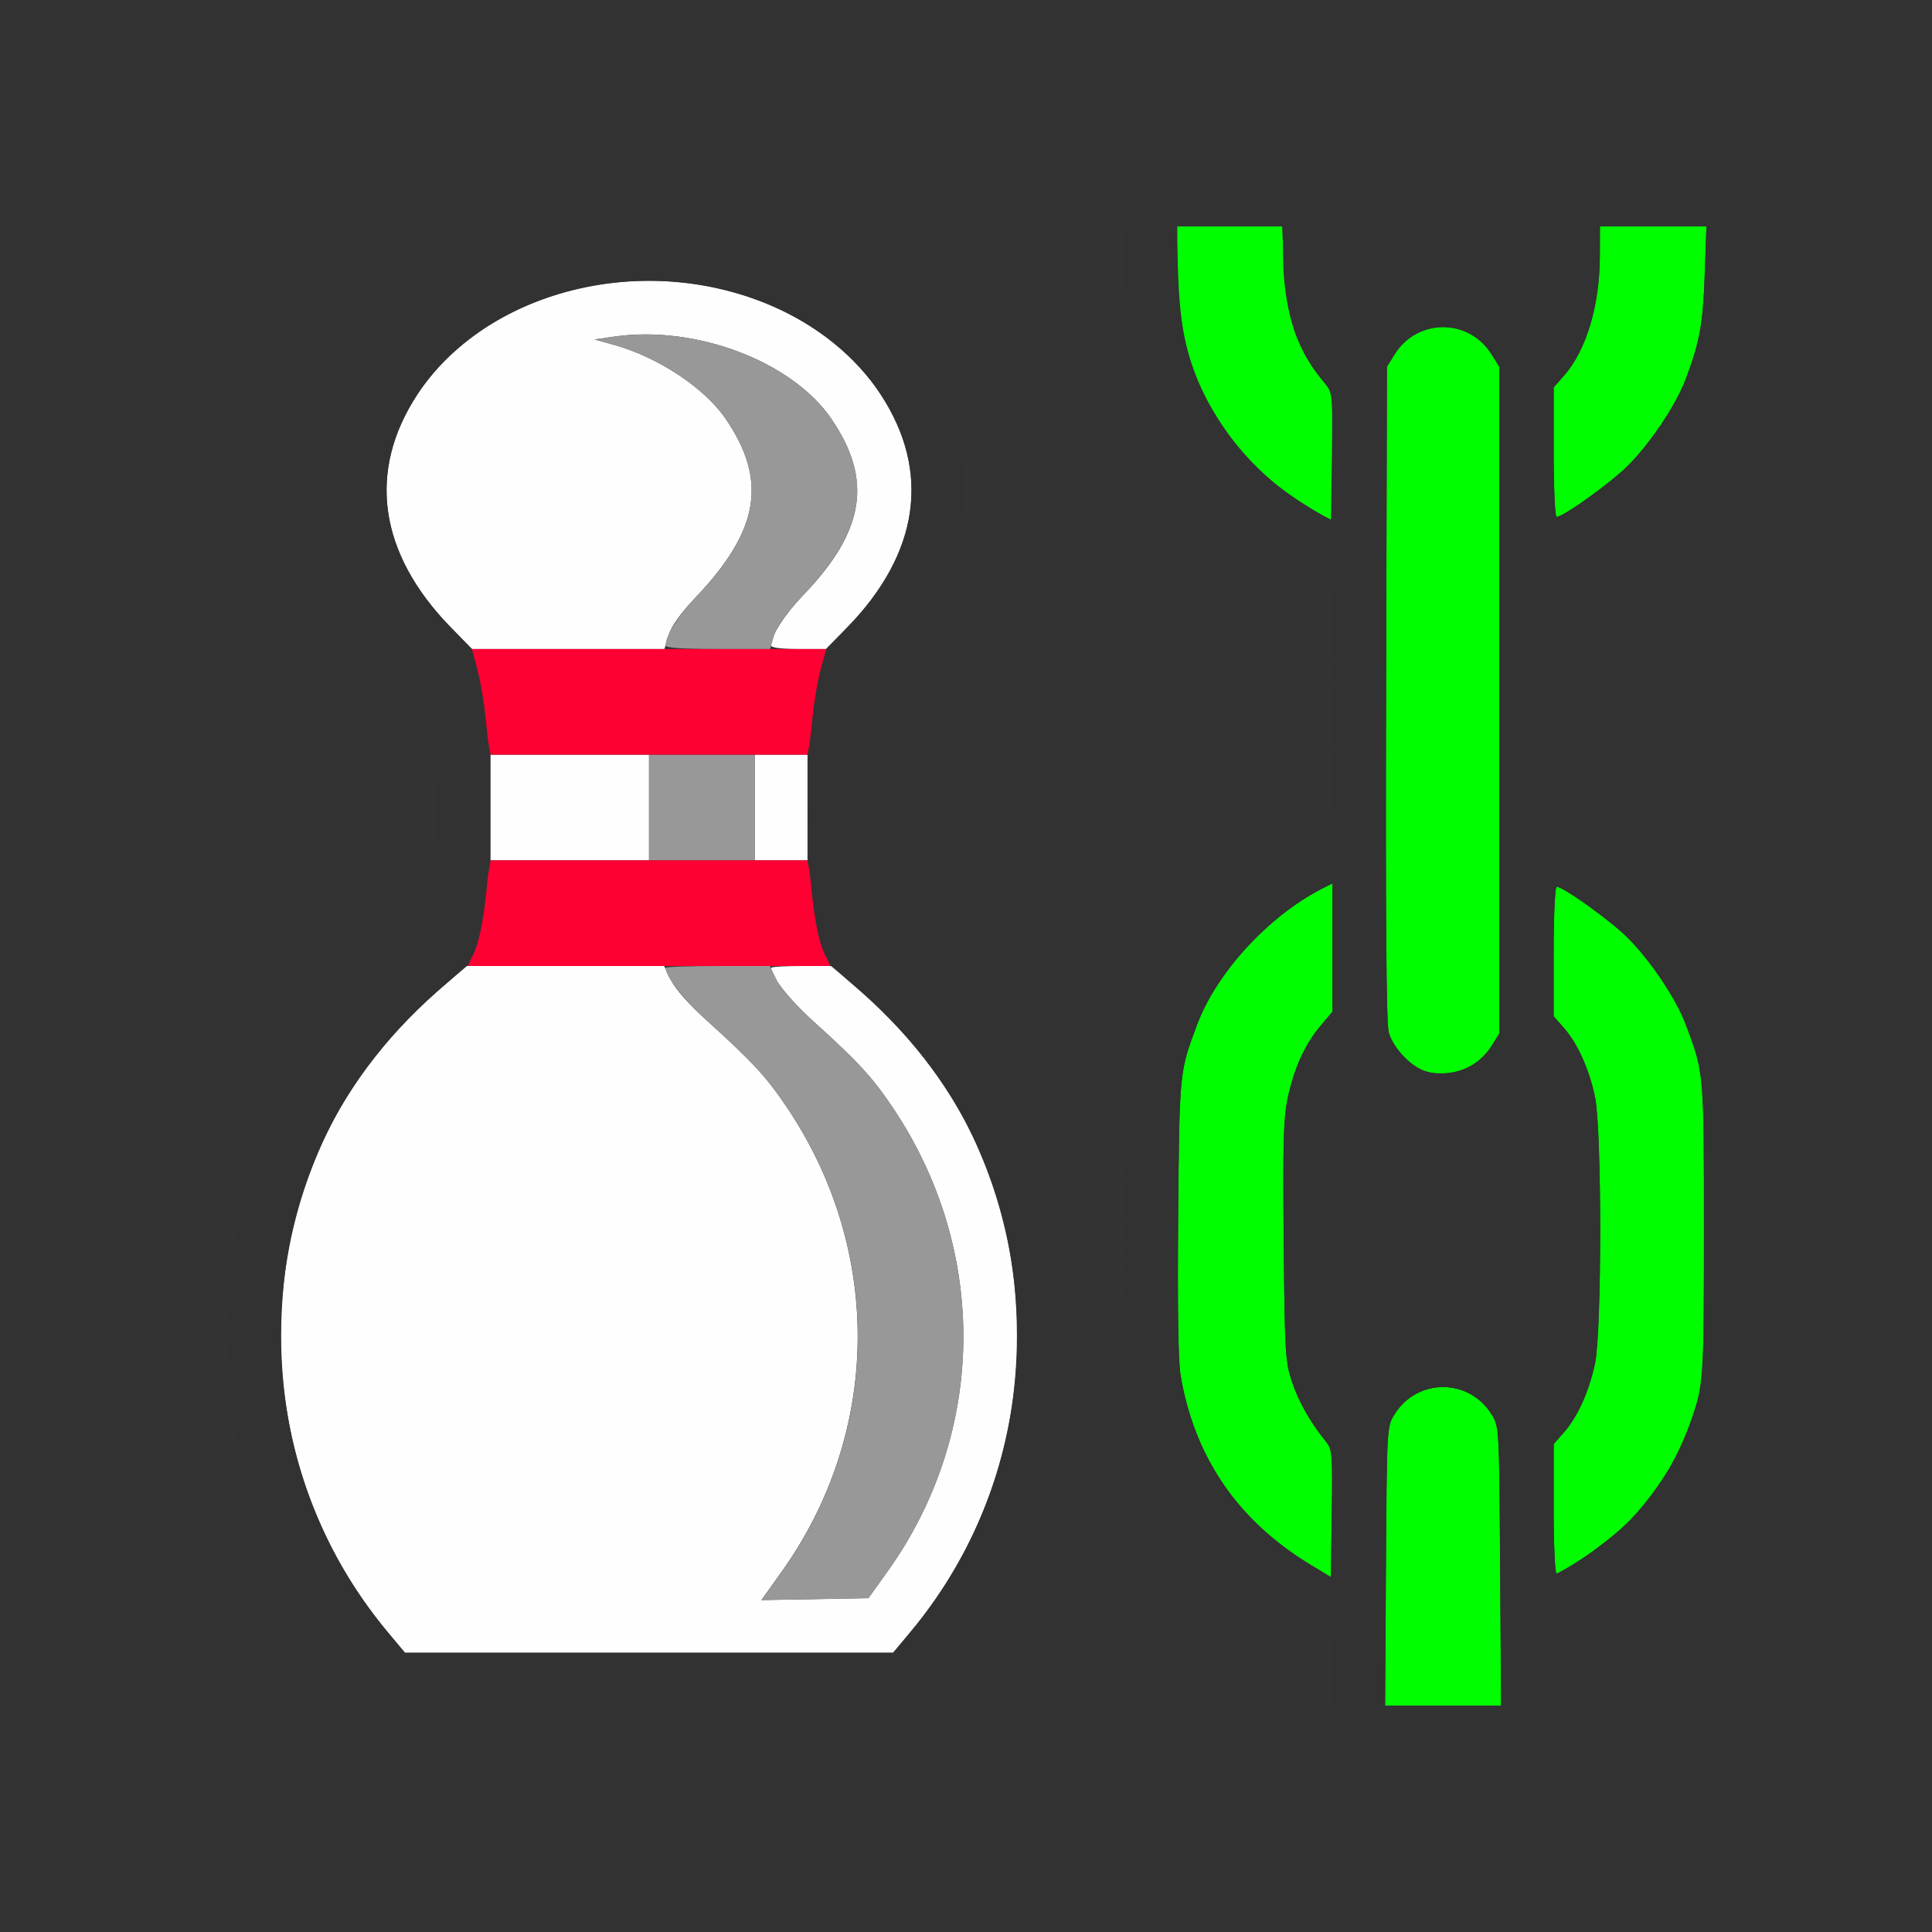 <?xml version="1.0" encoding="UTF-8" standalone="no"?>
<!-- Created with Inkscape (http://www.inkscape.org/) -->

<svg
   version="1.1"
   id="svg2"
   width="1600"
   height="1600"
   viewBox="0 0 1600 1600"
   sodipodi:docname="rigid_constraints_connect.svg"
   inkscape:version="1.2.2 (732a01da63, 2022-12-09)"
   xmlns:inkscape="http://www.inkscape.org/namespaces/inkscape"
   xmlns:sodipodi="http://sodipodi.sourceforge.net/DTD/sodipodi-0.dtd"
   xmlns="http://www.w3.org/2000/svg"
   xmlns:svg="http://www.w3.org/2000/svg"
   xmlns:rdf="http://www.w3.org/1999/02/22-rdf-syntax-ns#"
   xmlns:cc="http://creativecommons.org/ns#"
   xmlns:dc="http://purl.org/dc/elements/1.1/">
  <rect x="0" y="0" width="1600" height="1600" fill="#333333" stroke="none"/>
  <defs
     id="defs6" />
  <sodipodi:namedview
     pagecolor="#808080"
     bordercolor="#666666"
     borderopacity="1"
     objecttolerance="10"
     gridtolerance="10"
     guidetolerance="10"
     inkscape:pageopacity="0"
     inkscape:pageshadow="2"
     inkscape:window-width="1993"
     inkscape:window-height="1009"
     id="namedview4"
     showgrid="false"
     inkscape:zoom="0.5"
     inkscape:cx="9"
     inkscape:cy="8"
     inkscape:window-x="-8"
     inkscape:window-y="-8"
     inkscape:window-maximized="1"
     inkscape:current-layer="RIGID_CONSTRAINTS_CONNECT"
     inkscape:showpageshadow="0"
     inkscape:pagecheckerboard="true"
     inkscape:deskcolor="#d1d1d1" />
  <g
     id="RIGID_CONSTRAINTS_CONNECT"
     transform="matrix(87.5,0,0,87.5,100,100)"
     style="stroke-width:0.011">
    <path
       style="fill:none;stroke-width:0"
       d="M 0,8 V 0 h 8 8 v 8 8 H 8 0 Z m 7.761,6.748 c 0.573,-0.609 0.967,-1.403 1.15,-2.316 0.102,-0.508 0.102,-1.356 0,-1.864 C 8.681,9.417 8.177,8.568 7.246,7.765 7.104,7.643 7.1,7.636 7.058,7.359 6.996,6.95 7.004,5.94 7.073,5.565 L 7.127,5.271 7.352,5.033 C 7.62,4.751 7.784,4.483 7.897,4.141 7.969,3.923 7.98,3.839 7.98,3.5 7.98,3.161 7.969,3.077 7.897,2.859 7.783,2.515 7.619,2.249 7.345,1.96 6.948,1.541 6.473,1.269 5.845,1.101 5.579,1.029 5.488,1.021 5,1.021 c -0.488,0 -0.579,0.009 -0.845,0.08 C 3.527,1.269 3.052,1.541 2.655,1.96 2.381,2.249 2.217,2.515 2.103,2.859 2.031,3.077 2.02,3.161 2.02,3.5 c 0,0.339 0.011,0.423 0.083,0.641 0.114,0.342 0.277,0.61 0.545,0.892 l 0.226,0.238 0.054,0.294 c 0.069,0.375 0.077,1.385 0.014,1.794 -0.042,0.277 -0.045,0.283 -0.188,0.406 -0.931,0.803 -1.435,1.651 -1.666,2.802 -0.102,0.508 -0.102,1.356 0,1.864 0.183,0.914 0.577,1.707 1.15,2.316 L 2.475,15 H 5 7.525 Z M 13.562,14.662 v -0.338 l 0.173,-0.072 c 0.555,-0.23 1.172,-0.819 1.459,-1.393 0.1,-0.199 0.23,-0.603 0.273,-0.842 C 15.487,11.907 15.5,11.293 15.5,10.5 15.5,9.707 15.487,9.093 15.467,8.982 15.425,8.744 15.294,8.34 15.194,8.141 14.908,7.567 14.291,6.978 13.736,6.748 L 13.562,6.676 V 5.5 4.324 l 0.173,-0.072 c 0.555,-0.23 1.172,-0.819 1.459,-1.393 0.1,-0.199 0.23,-0.603 0.273,-0.842 C 15.485,1.916 15.5,1.645 15.5,1.416 V 1 h -0.996 -0.996 l -0.016,0.289 c -0.009,0.159 -0.034,0.356 -0.055,0.438 l -0.039,0.149 -0.153,-0.143 C 13.012,1.514 12.853,1.453 12.516,1.453 c -0.244,-1.375e-4 -0.304,0.011 -0.458,0.086 -0.097,0.048 -0.234,0.15 -0.305,0.227 -0.128,0.139 -0.129,0.139 -0.157,0.066 C 11.545,1.7 11.5,1.4 11.5,1.197 V 1 h -1 -1 v 0.416 c 0,0.229 0.015,0.5 0.033,0.602 0.042,0.239 0.173,0.642 0.273,0.842 0.278,0.557 0.828,1.095 1.391,1.361 0.107,0.051 0.212,0.092 0.234,0.092 0.031,1.94e-5 0.039,0.258 0.039,1.188 0,0.929 -0.009,1.188 -0.039,1.188 -0.021,1.34e-5 -0.127,0.041 -0.234,0.092 C 10.634,7.046 10.084,7.584 9.806,8.141 9.706,8.34 9.575,8.744 9.533,8.982 c -0.044,0.247 -0.044,2.788 0,3.035 0.042,0.239 0.173,0.642 0.273,0.842 0.278,0.557 0.828,1.095 1.391,1.361 0.107,0.051 0.212,0.092 0.234,0.092 0.029,1.8e-5 0.039,0.09 0.039,0.344 V 15 h 1.047 1.047 z m -1.992,-2.905 c -0.048,-0.156 -0.055,-0.314 -0.055,-1.257 0,-0.942 0.007,-1.101 0.055,-1.257 l 0.055,-0.178 0.128,0.139 c 0.07,0.076 0.207,0.178 0.304,0.225 0.153,0.075 0.213,0.087 0.458,0.086 0.332,-1.875e-4 0.492,-0.06 0.717,-0.267 0.079,-0.073 0.151,-0.125 0.159,-0.117 0.009,0.009 0.036,0.113 0.061,0.231 0.065,0.306 0.065,1.968 0,2.275 -0.025,0.119 -0.053,0.223 -0.061,0.231 -0.009,0.009 -0.08,-0.044 -0.159,-0.117 -0.225,-0.207 -0.385,-0.267 -0.717,-0.267 -0.244,-1.25e-4 -0.304,0.011 -0.458,0.086 -0.097,0.048 -0.234,0.149 -0.304,0.225 l -0.128,0.139 z"
       id="path829"
       inkscape:connector-curvature="0" />
    <path
       style="fill:#fefefe;stroke-width:0"
       d="M 2.527,14.305 C 1.434,12.994 1.205,11.156 1.941,9.604 2.194,9.07 2.562,8.606 3.084,8.164 L 3.277,8 h 0.933 0.933 l 0.066,0.135 c 0.04,0.083 0.172,0.232 0.34,0.383 0.431,0.389 0.565,0.534 0.762,0.829 0.907,1.356 0.883,3.077 -0.062,4.395 l -0.185,0.259 0.506,-0.009 0.506,-0.009 0.179,-0.25 C 8.194,12.423 8.216,10.7 7.312,9.348 7.114,9.053 6.98,8.907 6.551,8.52 6.326,8.317 6.156,8.1 6.156,8.017 6.156,8.008 6.284,8 6.44,8 H 6.723 L 6.916,8.164 C 7.956,9.045 8.482,10.166 8.482,11.5 c 0,1.048 -0.346,2.01 -1.009,2.805 L 7.31,14.5 H 5 2.69 Z M 3.5,6.5 V 6 H 4.25 5 V 6.5 7 H 4.25 3.5 Z M 6,6.5 V 6 H 6.25 6.5 V 6.5 7 H 6.25 6 Z M 3.119,4.789 C 2.442,4.1 2.331,3.317 2.807,2.591 3.447,1.615 4.933,1.233 6.132,1.737 6.578,1.925 6.956,2.229 7.193,2.591 7.669,3.317 7.558,4.1 6.881,4.789 L 6.674,5 H 6.415 C 6.258,5 6.156,4.987 6.156,4.968 c 0,-0.098 0.121,-0.288 0.307,-0.482 C 7.042,3.882 7.119,3.398 6.726,2.822 6.355,2.278 5.442,1.932 4.672,2.043 l -0.188,0.027 0.188,0.052 C 5.09,2.24 5.526,2.529 5.726,2.822 6.122,3.403 6.045,3.873 5.449,4.503 5.297,4.663 5.211,4.783 5.185,4.87 L 5.146,5 H 4.236 3.326 Z"
       id="path827"
       inkscape:connector-curvature="0" />
    <path
       style="fill:#989898;stroke-width:0"
       d="M 6.25,13.743 C 7.195,12.425 7.219,10.704 6.312,9.348 6.114,9.053 5.98,8.907 5.551,8.52 5.326,8.317 5.156,8.1 5.156,8.017 5.156,8.008 5.378,8 5.65,8 h 0.494 l 0.066,0.135 c 0.04,0.083 0.172,0.232 0.34,0.383 0.431,0.389 0.565,0.534 0.762,0.829 0.904,1.352 0.883,3.075 -0.056,4.387 l -0.179,0.25 -0.506,0.009 -0.506,0.009 z M 5,6.5 V 6 H 5.5 6 V 6.5 7 H 5.5 5 Z M 5.156,4.968 c 0,-0.098 0.121,-0.288 0.307,-0.482 C 6.042,3.882 6.119,3.398 5.726,2.822 5.526,2.529 5.09,2.24 4.672,2.123 l -0.188,-0.052 0.188,-0.027 C 5.442,1.932 6.355,2.278 6.726,2.822 7.122,3.403 7.045,3.873 6.449,4.503 6.297,4.663 6.211,4.783 6.185,4.87 L 6.146,5 H 5.651 C 5.332,5 5.156,4.989 5.156,4.968 Z"
       id="path825"
       inkscape:connector-curvature="0" />
    <path
       style="fill:#fe0032;stroke-width:0"
       d="m 3.344,7.866 c 0.033,-0.074 0.075,-0.267 0.095,-0.43 0.019,-0.163 0.041,-0.327 0.049,-0.366 L 3.501,7 H 5 6.499 l 0.014,0.07 c 0.007,0.039 0.029,0.203 0.049,0.366 0.019,0.163 0.062,0.356 0.095,0.43 L 6.715,8 H 5 3.285 Z M 3.487,5.93 C 3.479,5.891 3.463,5.761 3.451,5.641 3.44,5.521 3.407,5.328 3.377,5.211 L 3.324,5 H 5 6.676 L 6.623,5.211 C 6.593,5.328 6.56,5.521 6.549,5.641 6.537,5.761 6.521,5.891 6.513,5.93 L 6.499,6 H 5 3.501 Z"
       id="path823"
       inkscape:connector-curvature="0" />
    <path
       style="fill:#00fe00;stroke-width:0"
       d="m 11.975,13.68 c 0.009,-1.316 0.009,-1.321 0.081,-1.436 0.215,-0.345 0.704,-0.345 0.919,0 0.072,0.115 0.072,0.12 0.081,1.436 L 13.065,15 h -0.549 -0.549 z m -0.717,-0.014 c -0.685,-0.416 -1.096,-1.016 -1.227,-1.791 -0.023,-0.134 -0.03,-0.649 -0.023,-1.5 0.012,-1.379 0.011,-1.37 0.179,-1.819 0.184,-0.492 0.674,-1.026 1.18,-1.286 l 0.102,-0.052 V 7.824 8.432 L 11.355,8.567 c -0.149,0.177 -0.252,0.405 -0.311,0.688 -0.039,0.187 -0.046,0.433 -0.037,1.354 0.01,1.055 0.015,1.138 0.079,1.328 0.064,0.191 0.172,0.381 0.32,0.563 0.06,0.074 0.064,0.113 0.056,0.681 l -0.009,0.602 z m 2.305,-0.528 v -0.613 l 0.098,-0.112 c 0.129,-0.147 0.237,-0.387 0.293,-0.651 0.065,-0.306 0.065,-2.215 0,-2.521 C 13.898,8.975 13.79,8.735 13.661,8.588 L 13.562,8.476 V 7.863 C 13.562,7.526 13.575,7.25 13.59,7.25 c 0.064,0 0.511,0.321 0.675,0.485 0.215,0.215 0.457,0.577 0.548,0.821 0.172,0.458 0.171,0.452 0.171,1.944 0,1.492 4.88e-4,1.486 -0.171,1.944 -0.091,0.244 -0.333,0.606 -0.548,0.821 C 14.101,13.429 13.654,13.75 13.59,13.75 13.575,13.75 13.562,13.474 13.562,13.137 Z M 12.352,8.998 C 12.212,8.955 12.04,8.775 12.001,8.627 11.978,8.544 11.97,7.518 11.976,5.416 l 0.008,-3.088 0.072,-0.116 c 0.215,-0.345 0.704,-0.345 0.919,0 l 0.072,0.116 v 3.156 3.156 l -0.072,0.116 C 12.846,8.964 12.58,9.067 12.352,8.998 Z M 11.258,3.665 C 10.976,3.494 10.743,3.3 10.589,3.107 10.17,2.583 10,2.077 10,1.354 V 1 h 0.496 0.496 l 0.017,0.367 c 0.024,0.518 0.119,0.791 0.398,1.133 0.06,0.074 0.064,0.113 0.056,0.681 l -0.009,0.602 z M 13.562,3.137 V 2.524 L 13.661,2.412 C 13.872,2.171 13.999,1.747 13.999,1.273 L 14,1 h 0.504 0.504 l -0.016,0.461 c -0.016,0.461 -0.047,0.632 -0.179,0.984 -0.091,0.243 -0.333,0.605 -0.548,0.821 C 14.101,3.429 13.654,3.75 13.59,3.75 13.575,3.75 13.562,3.474 13.562,3.137 Z"
       id="path821"
       inkscape:connector-curvature="0" />
    <path
       style="fill:#323232;stroke-width:0"
       d="M 2.239,14.748 C 1.665,14.139 1.271,13.346 1.088,12.432 c -0.102,-0.508 -0.102,-1.356 0,-1.864 C 1.319,9.417 1.823,8.568 2.754,7.765 2.896,7.643 2.9,7.636 2.942,7.359 3.004,6.95 2.996,5.94 2.927,5.565 L 2.873,5.271 2.648,5.033 C 2.38,4.751 2.216,4.483 2.103,4.141 2.031,3.923 2.02,3.839 2.02,3.5 c 0,-0.339 0.011,-0.423 0.083,-0.641 C 2.217,2.515 2.381,2.249 2.655,1.96 3.052,1.541 3.527,1.269 4.155,1.101 4.421,1.029 4.512,1.021 5,1.021 c 0.488,0 0.579,0.009 0.845,0.08 0.628,0.168 1.103,0.44 1.5,0.859 0.274,0.289 0.437,0.555 0.552,0.9 C 7.969,3.077 7.98,3.161 7.98,3.5 7.98,3.839 7.969,3.923 7.897,4.141 7.784,4.483 7.62,4.751 7.352,5.033 L 7.127,5.271 7.073,5.565 c -0.069,0.375 -0.077,1.385 -0.014,1.794 0.042,0.277 0.045,0.283 0.188,0.406 0.931,0.803 1.435,1.651 1.666,2.802 0.102,0.508 0.102,1.356 0,1.864 -0.183,0.914 -0.577,1.707 -1.15,2.316 L 7.525,15 H 5 2.475 Z m 5.235,-0.444 C 8.566,12.994 8.795,11.156 8.059,9.604 7.806,9.069 7.438,8.607 6.914,8.162 6.806,8.07 6.696,7.952 6.668,7.899 6.477,7.529 6.446,5.98 6.615,5.234 6.661,5.033 6.681,4.999 6.876,4.797 7.56,4.087 7.67,3.319 7.193,2.591 6.553,1.615 5.067,1.233 3.868,1.737 3.422,1.925 3.044,2.229 2.807,2.591 2.33,3.319 2.44,4.087 3.124,4.797 c 0.194,0.202 0.215,0.236 0.261,0.438 0.169,0.746 0.138,2.295 -0.053,2.664 C 3.304,7.952 3.194,8.07 3.086,8.162 2.044,9.046 1.518,10.164 1.518,11.5 c 0,1.048 0.346,2.01 1.009,2.805 L 2.69,14.5 H 5 7.31 Z M 11.469,14.656 c 0,-0.254 -0.01,-0.344 -0.039,-0.344 -0.021,-1.3e-5 -0.127,-0.041 -0.234,-0.092 -0.562,-0.266 -1.112,-0.804 -1.391,-1.361 C 9.706,12.66 9.575,12.256 9.533,12.018 c -0.044,-0.247 -0.044,-2.788 0,-3.035 C 9.575,8.744 9.706,8.34 9.806,8.141 10.084,7.584 10.634,7.046 11.196,6.78 c 0.107,-0.051 0.212,-0.092 0.234,-0.092 0.031,-1.94e-5 0.039,-0.258 0.039,-1.188 0,-0.929 -0.009,-1.188 -0.039,-1.188 -0.021,-1.34e-5 -0.127,-0.041 -0.234,-0.092 C 10.634,3.954 10.084,3.416 9.806,2.859 9.706,2.66 9.575,2.256 9.533,2.018 9.515,1.916 9.5,1.645 9.5,1.416 V 1 h 0.246 0.246 l 0.016,0.461 c 0.022,0.622 0.121,0.971 0.397,1.393 0.236,0.361 0.593,0.687 0.962,0.876 L 11.469,3.783 V 3.176 2.568 L 11.355,2.433 C 11.124,2.158 11.002,1.758 11.001,1.273 L 11,1 h 0.25 0.25 v 0.197 c 0,0.202 0.045,0.503 0.095,0.635 0.028,0.073 0.03,0.073 0.157,-0.066 0.071,-0.077 0.208,-0.179 0.305,-0.227 0.153,-0.075 0.213,-0.087 0.458,-0.086 0.337,1.906e-4 0.496,0.061 0.729,0.28 l 0.153,0.143 0.039,-0.149 c 0.021,-0.082 0.046,-0.279 0.055,-0.438 L 13.509,1 H 13.754 14 l -5.44e-4,0.273 c -9.4e-4,0.474 -0.127,0.897 -0.339,1.138 l -0.098,0.112 v 0.613 c 0,0.337 0.012,0.613 0.027,0.613 0.064,0 0.511,-0.321 0.675,-0.485 0.215,-0.215 0.457,-0.577 0.548,-0.821 0.132,-0.352 0.163,-0.523 0.179,-0.984 L 15.008,1 H 15.254 15.5 v 0.416 c 0,0.229 -0.015,0.5 -0.033,0.602 C 15.425,2.256 15.294,2.66 15.194,2.859 14.908,3.433 14.291,4.022 13.736,4.252 L 13.562,4.324 V 5.5 6.676 l 0.173,0.072 c 0.555,0.23 1.172,0.819 1.459,1.393 0.1,0.199 0.23,0.603 0.273,0.842 C 15.487,9.093 15.5,9.707 15.5,10.5 c 0,0.793 -0.013,1.407 -0.033,1.518 -0.042,0.239 -0.173,0.642 -0.273,0.842 -0.287,0.574 -0.903,1.163 -1.459,1.393 L 13.562,14.324 V 14.662 15 h -0.249 -0.249 l -0.009,-1.32 c -0.009,-1.316 -0.009,-1.321 -0.081,-1.436 -0.215,-0.345 -0.704,-0.345 -0.919,0 -0.072,0.115 -0.072,0.12 -0.081,1.436 L 11.966,15 H 11.717 11.469 Z m -0.063,-2.156 c -0.148,-0.182 -0.256,-0.372 -0.32,-0.563 -0.064,-0.19 -0.069,-0.273 -0.079,-1.328 -0.009,-0.921 -0.003,-1.167 0.037,-1.354 0.059,-0.283 0.162,-0.511 0.311,-0.688 L 11.469,8.432 V 7.824 7.217 l -0.102,0.052 c -0.506,0.26 -0.996,0.794 -1.18,1.286 -0.168,0.449 -0.167,0.44 -0.179,1.819 -0.007,0.851 4.21e-4,1.366 0.023,1.5 0.131,0.775 0.542,1.375 1.227,1.791 l 0.195,0.119 0.009,-0.602 c 0.008,-0.568 0.005,-0.607 -0.056,-0.681 z m 2.446,1.096 c 0.547,-0.357 0.893,-0.844 1.081,-1.519 0.045,-0.162 0.052,-0.376 0.052,-1.578 0,-1.492 4.88e-4,-1.486 -0.171,-1.944 C 14.722,8.312 14.48,7.95 14.265,7.735 14.101,7.571 13.654,7.25 13.59,7.25 13.575,7.25 13.562,7.526 13.562,7.863 v 0.613 l 0.098,0.112 c 0.129,0.147 0.237,0.387 0.293,0.651 0.065,0.306 0.065,2.215 0,2.521 -0.056,0.265 -0.164,0.505 -0.293,0.651 l -0.098,0.112 v 0.613 c 0,0.337 0.012,0.613 0.027,0.613 0.015,0 0.133,-0.069 0.262,-0.153 z m -1.794,-2.026 c 0.153,-0.075 0.213,-0.087 0.458,-0.086 0.332,1.87e-4 0.492,0.06 0.717,0.267 0.079,0.073 0.151,0.125 0.159,0.117 0.009,-0.009 0.036,-0.113 0.061,-0.231 0.065,-0.306 0.065,-1.968 0,-2.275 -0.025,-0.119 -0.053,-0.223 -0.061,-0.231 -0.009,-0.009 -0.08,0.044 -0.159,0.117 -0.225,0.207 -0.385,0.267 -0.717,0.267 -0.244,1.25e-4 -0.304,-0.011 -0.458,-0.086 -0.097,-0.048 -0.234,-0.149 -0.304,-0.225 l -0.128,-0.139 -0.055,0.178 c -0.048,0.156 -0.055,0.314 -0.055,1.257 0,0.942 0.007,1.101 0.055,1.257 l 0.055,0.178 0.128,-0.139 c 0.07,-0.076 0.207,-0.178 0.304,-0.225 z m 0.744,-2.636 c 0.056,-0.034 0.134,-0.115 0.173,-0.178 l 0.072,-0.116 v -3.156 -3.156 l -0.072,-0.116 c -0.215,-0.345 -0.704,-0.345 -0.919,0 l -0.072,0.116 -0.008,3.088 c -0.006,2.102 0.002,3.127 0.025,3.211 0.04,0.147 0.211,0.328 0.351,0.37 0.135,0.041 0.325,0.014 0.45,-0.063 z"
       id="path819"
       inkscape:connector-curvature="0" />
  </g>
</svg>
